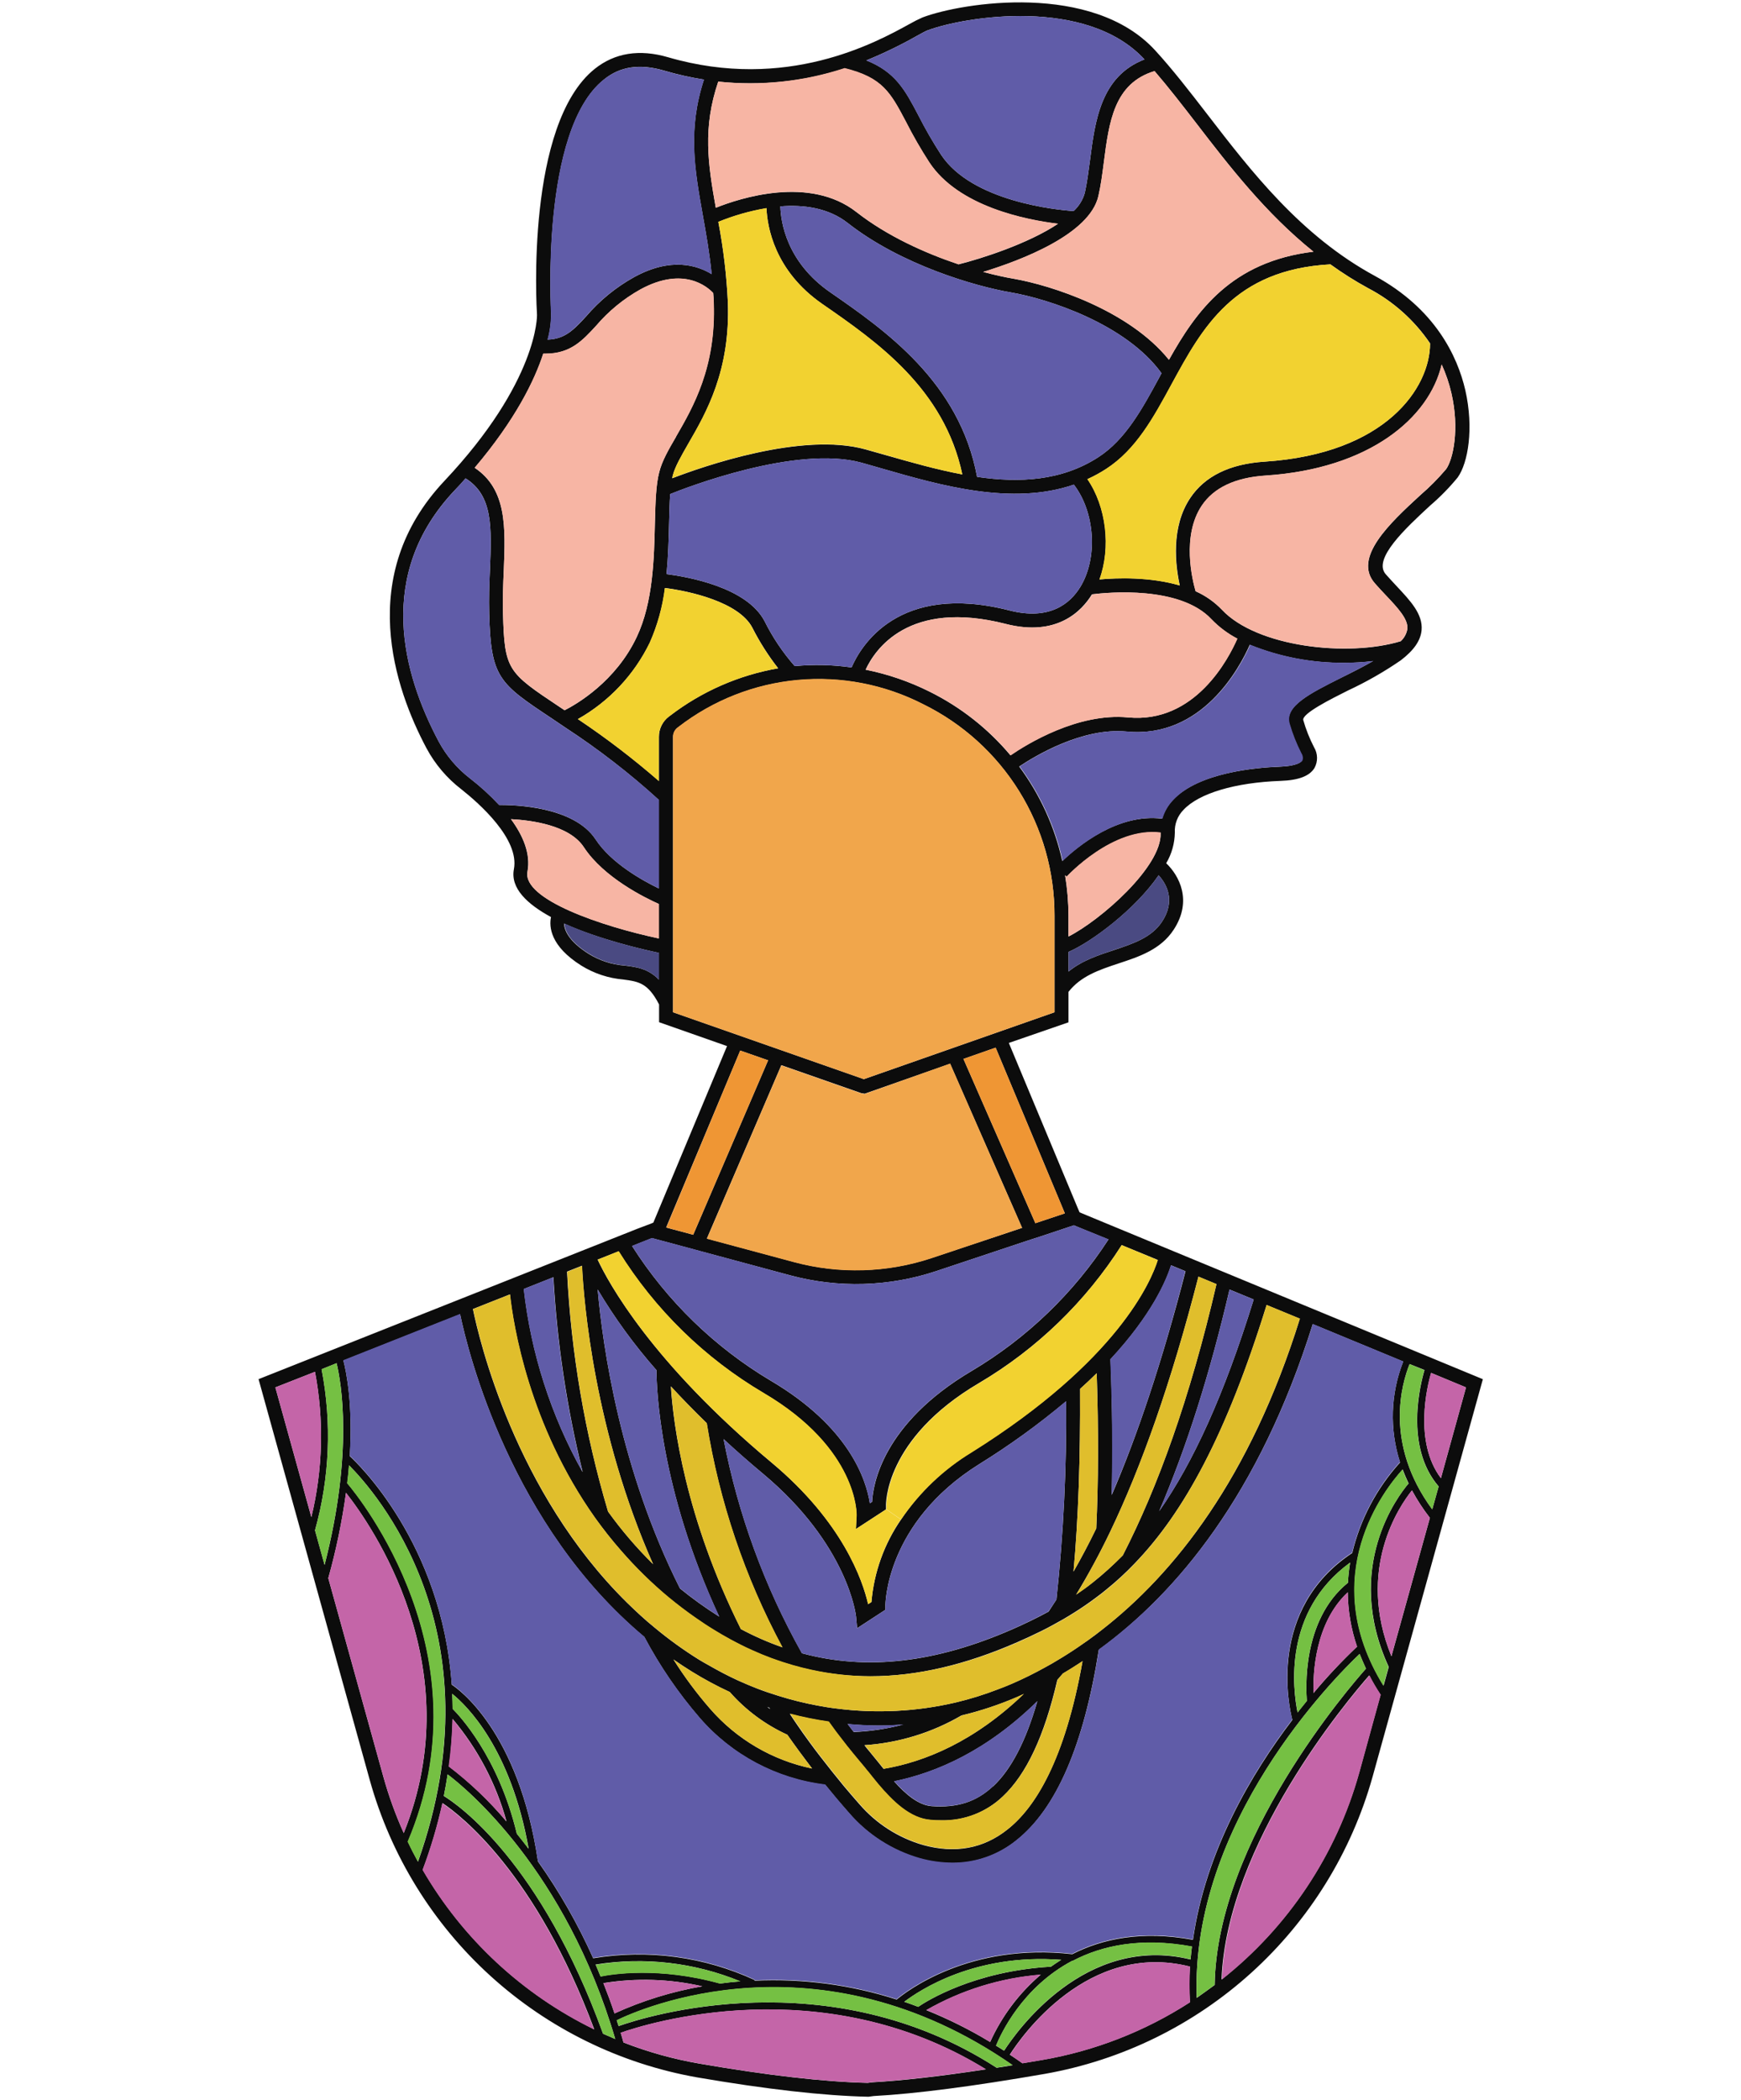 <svg width="404" height="487" viewBox="0 0 404 487" fill="none" xmlns="http://www.w3.org/2000/svg">
<path d="M344.099 319.884L318.499 412.124C313.597 429.593 303.864 445.323 290.42 457.506C276.975 469.689 260.365 477.831 242.499 480.994C225.929 483.874 212.559 485.614 202.749 486.144L201.539 486.304H201.409C191.169 486.084 177.819 484.574 161.749 481.814C143.891 478.654 127.29 470.512 113.858 458.327C100.426 446.142 90.71 430.41 85.829 412.944L59.999 319.874L147.999 284.954L151.099 283.784L151.609 283.564L168.709 242.624L152.939 237.084V232.974C150.369 227.974 148.189 227.654 144.649 227.184C141.195 226.89 137.858 225.787 134.909 223.964C127.709 219.444 127.389 214.964 127.859 212.694C122.339 209.694 118.409 206.014 119.249 201.604C120.599 194.604 111.159 186.304 107.059 183.064C103.707 180.49 100.942 177.231 98.949 173.504C91.639 159.764 82.469 133.504 103.079 111.594C124.949 88.394 124.629 73.114 124.609 72.974C124.499 71.204 121.979 28.824 138.009 15.974C142.669 12.254 148.389 11.344 155.009 13.274C182.499 21.274 203.269 9.864 211.099 5.544C212.072 4.987 213.073 4.483 214.099 4.034C223.419 0.524 253.499 -4.166 268.039 11.664C272.109 16.104 276.039 21.184 280.199 26.574C290.349 39.744 301.849 54.674 319.029 63.994C333.029 71.614 338.199 82.604 340.029 90.504C342.029 99.324 340.679 107.344 338.259 110.734C336.32 113.093 334.179 115.278 331.859 117.264C326.199 122.494 318.469 129.654 321.559 133.184C322.389 134.124 323.229 135.014 324.039 135.894C327.339 139.414 330.199 142.454 329.879 146.154C329.659 148.574 328.089 150.834 325.049 153.154C321.165 155.825 317.064 158.166 312.789 160.154C308.789 162.154 302.019 165.544 302.429 167.034C303.052 169.208 303.889 171.315 304.929 173.324C305.363 174.044 305.601 174.865 305.618 175.706C305.636 176.546 305.433 177.376 305.029 178.114C303.909 179.984 301.339 180.974 297.179 181.114C286.589 181.494 278.179 184.004 274.619 187.844C273.938 188.537 273.408 189.364 273.063 190.273C272.719 191.182 272.568 192.153 272.619 193.124C272.58 195.621 271.89 198.064 270.619 200.214C273.619 203.074 276.769 208.904 272.349 215.634C269.349 220.224 264.349 221.884 259.559 223.454C255.039 224.954 250.799 226.384 247.939 230.054V237.114L234.099 241.894L250.169 280.384L250.519 281.184L253.889 282.584L344.099 319.884ZM334.369 342.834L340.189 321.784L332.099 318.424C331.199 321.424 328.009 334.394 334.359 342.834H334.369ZM335.559 108.834C337.229 106.494 338.709 99.474 336.809 91.214C336.279 88.924 335.522 86.693 334.549 84.554C331.689 96.914 317.859 108.734 293.659 110.314C286.659 110.784 281.659 113.134 278.859 117.314C274.199 124.314 276.679 134.484 277.449 137.144C279.737 138.159 281.805 139.61 283.539 141.414C291.639 150.074 312.719 152.464 325.049 148.724C325.869 147.966 326.411 146.956 326.589 145.854C326.789 143.594 324.399 141.024 321.589 138.074C320.769 137.194 319.889 136.274 319.039 135.294C313.859 129.384 322.569 121.294 329.569 114.864C331.717 113.013 333.717 110.997 335.549 108.834H335.559ZM332.359 350.064L333.839 344.754C325.839 335.494 329.649 320.814 330.559 317.754L327.099 316.374C325.329 320.784 321.099 334.784 332.349 350.064H332.359ZM322.889 384.134L331.809 352.044C330.247 350.041 328.855 347.91 327.649 345.674C324.729 349.294 314.649 363.994 322.879 384.134H322.889ZM331.889 79.694C328.229 74.277 323.276 69.857 317.479 66.834C314.449 65.181 311.526 63.337 308.729 61.314C286.349 62.544 278.999 76.014 271.919 89.034C267.679 96.864 263.669 104.254 256.659 108.784C255.282 109.671 253.841 110.456 252.349 111.134C256.749 117.524 257.839 127.034 255.149 134.394C259.219 134.024 266.869 133.744 273.769 135.794C272.769 131.164 271.659 122.294 276.189 115.524C279.569 110.444 285.389 107.594 293.469 107.074C321.709 105.224 331.829 89.844 331.849 79.694H331.889ZM326.889 344.104C326.369 342.994 325.889 341.904 325.489 340.834C321.399 345.334 305.349 365.544 321.059 390.974L322.259 386.624C311.639 363.544 324.469 346.874 326.829 344.104H326.889ZM325.619 315.784L304.619 307.104C292.209 346.684 272.999 369.504 254.969 382.644C251.509 404.704 245.129 419.514 235.819 426.884C231.616 430.292 226.361 432.14 220.949 432.114C218.389 432.099 215.843 431.739 213.379 431.044C207.057 429.206 201.403 425.577 197.099 420.594C195.139 418.387 193.273 416.174 191.499 413.954C180.213 412.581 169.838 407.064 162.389 398.474C157.411 392.713 153.097 386.41 149.529 379.684C118.659 353.914 108.699 314.024 106.769 304.834L79.689 315.564C80.409 318.364 81.899 325.844 81.169 337.734C82.799 339.214 102.529 357.874 104.829 390.734C106.259 391.664 120.379 401.474 124.829 431.734C129.828 438.783 134.122 446.306 137.649 454.194C150.374 452.068 163.444 453.831 175.149 459.254L175.079 459.394C186.252 458.861 197.43 460.342 208.079 463.764C210.289 461.914 224.999 450.514 248.829 453.244C255.829 449.664 264.999 447.734 276.829 449.914C279.779 429.234 290.499 411.224 299.889 398.914C299.109 395.914 294.039 373.234 313.789 360.194C315.665 352.372 319.483 345.149 324.889 339.194C322.412 331.542 322.67 323.267 325.619 315.784V315.784ZM315.359 411.264L320.359 393.084C319.359 391.574 318.479 390.084 317.709 388.604C312.709 394.304 284.649 427.604 283.459 459.124C298.893 446.943 310.063 430.179 315.359 411.244V411.264ZM316.979 387.034C316.429 385.874 315.979 384.744 315.509 383.604C309.739 389.074 276.199 422.684 277.699 463.384C279.109 462.384 280.509 461.384 281.869 460.384C282.359 426.784 313.399 391.024 316.979 387.014V387.034ZM318.659 153.324C316.453 153.591 314.232 153.724 312.009 153.724C304.473 153.798 296.996 152.381 290.009 149.554C287.679 154.844 278.939 171.334 261.449 169.674C251.179 168.674 240.189 175.324 236.499 177.784C241.341 184.304 244.749 191.774 246.499 199.704C249.989 196.364 259.339 188.584 269.659 189.884C270.129 188.277 270.976 186.807 272.129 185.594C278.049 179.174 291.469 178.024 296.959 177.824C301.049 177.684 301.959 176.694 302.139 176.404C302.227 176.122 302.25 175.824 302.209 175.532C302.167 175.24 302.062 174.96 301.899 174.714C300.78 172.517 299.869 170.221 299.179 167.854C298.079 163.794 303.879 160.854 311.179 157.204C313.669 155.984 316.249 154.684 318.659 153.304V153.324ZM312.789 367.114C312.869 365.542 313.04 363.976 313.299 362.424C297.659 373.784 300.029 391.864 301.099 397.174C301.829 396.254 302.549 395.344 303.249 394.494C303.099 392.154 301.949 375.864 312.789 367.094V367.114ZM314.909 381.934C313.519 377.87 312.789 373.609 312.749 369.314C305.139 376.424 304.659 388.114 304.799 392.684C307.956 388.9 311.332 385.304 314.909 381.914V381.934ZM301.639 305.854L293.919 302.674C284.599 332.734 274.739 350.784 263.239 362.674C261.194 364.812 259.013 366.816 256.709 368.674C256.369 368.934 256.049 369.214 255.709 369.484C254.859 370.134 253.999 370.784 253.139 371.404C251.449 372.624 249.729 373.744 247.979 374.804C247.149 375.304 246.319 375.804 245.479 376.244L244.369 376.864C242.569 377.864 240.729 378.744 238.849 379.624C237.939 380.044 237.009 380.464 236.069 380.874C224.099 386.114 212.799 388.784 201.949 388.784C197.351 388.778 192.766 388.288 188.269 387.324C186.799 387.014 185.319 386.634 183.859 386.214C180.637 385.294 177.489 384.134 174.439 382.744C172.779 381.994 171.119 381.144 169.439 380.254C168.159 379.554 166.879 378.824 165.609 378.034C164.159 377.154 162.769 376.224 161.419 375.284C159.209 373.754 157.129 372.154 155.129 370.514C151.167 367.192 147.478 363.557 144.099 359.644C141.939 357.164 139.959 354.644 138.099 352.074C122.749 330.474 119.099 307.344 118.329 300.214L109.739 303.614C111.189 310.674 119.469 346.094 145.499 371.714C147.549 373.714 149.689 375.714 151.969 377.554C155.221 380.257 158.656 382.733 162.249 384.964C162.959 385.404 163.679 385.794 164.389 386.194C166.649 387.494 168.939 388.704 171.279 389.774C172.739 390.434 174.229 391.054 175.729 391.644C177.229 392.234 178.959 392.804 180.599 393.314C183.571 394.248 186.597 395.002 189.659 395.574C191.119 395.844 192.599 396.094 194.059 396.264C203.288 397.459 212.657 396.989 221.719 394.874C225.069 394.08 228.36 393.058 231.569 391.814C232.639 391.414 233.689 391.004 234.729 390.554C237.412 389.392 240.036 388.098 242.589 386.674L244.199 385.774C244.919 385.354 245.659 384.914 246.389 384.464C248.199 383.354 250.029 382.154 251.879 380.834C252.159 380.664 252.419 380.464 252.679 380.274C253.679 379.574 254.679 378.824 255.619 378.064C272.499 364.954 290.099 342.904 301.639 305.834V305.854ZM304.799 58.394C293.689 49.474 285.249 38.524 277.569 28.554C274.269 24.274 271.099 20.194 267.919 16.494C258.529 19.334 257.359 28.234 256.149 37.654C255.789 40.414 255.459 43.014 254.889 45.464C252.889 54.364 236.889 60.394 228.159 63.074C230.859 63.804 233.249 64.324 235.159 64.644C243.889 66.154 261.999 71.954 271.259 83.464C277.599 72.124 285.739 60.674 304.799 58.374V58.394ZM290.919 301.394L285.309 299.084C280.769 318.611 275.329 335.747 268.989 350.494C276.869 339.214 284.019 323.674 290.919 301.404V301.394ZM282.279 297.824L278.099 296.094C271.709 320.974 264.809 340.264 257.649 355.194C256.419 357.764 255.179 360.194 253.929 362.504C252.529 365.104 251.139 367.504 249.719 369.844C251.019 368.954 252.309 368.024 253.569 367.034C254.829 366.044 255.939 365.104 257.109 364.034C258.279 362.964 259.399 361.904 260.539 360.754C268.619 345.024 276.099 324.494 282.279 297.834V297.824ZM287.099 148.124C284.871 146.96 282.845 145.444 281.099 143.634C273.789 135.824 257.099 137.384 253.389 137.844C251.019 141.714 245.249 147.754 233.389 144.714C210.769 138.934 202.989 150.714 200.859 155.324C206.014 156.358 211.007 158.073 215.709 160.424C222.915 163.995 229.303 169.021 234.469 175.184C238.229 172.604 250.069 165.274 261.729 166.394C277.339 167.874 285.149 152.654 287.099 148.124ZM276.269 454.474C276.369 453.474 276.459 452.474 276.589 451.474C264.749 449.304 255.709 451.234 248.919 454.794V454.784H248.819C237.189 460.934 232.219 471.784 231.129 474.464C231.769 474.854 232.379 475.224 232.999 475.634C235.799 471.304 251.789 448.484 276.269 454.474ZM276.109 464.404C275.964 461.642 275.964 458.875 276.109 456.114C252.449 450.114 236.909 472.474 234.329 476.544C235.329 477.194 236.329 477.884 237.249 478.544C238.779 478.284 240.299 478.044 241.879 477.764C254.069 475.658 265.708 471.114 276.099 464.404H276.109ZM275.099 294.844L271.749 293.464C270.649 296.974 267.299 304.914 257.689 315.254C258.129 326.587 258.226 337.084 257.979 346.744C263.889 333.044 269.639 316.004 275.099 294.844ZM269.639 213.784C272.939 208.784 270.579 204.894 268.859 203.014C263.369 211.014 253.139 218.574 247.939 220.784V225.344C251.059 222.794 254.849 221.544 258.529 220.344C263.019 218.834 267.239 217.434 269.639 213.784ZM269.039 87.494L269.529 86.564C261.249 75.104 243.169 69.304 234.589 67.824C226.359 66.424 209.129 61.444 196.749 51.744C192.219 48.174 186.439 47.444 181.079 47.864C181.179 51.344 182.439 60.724 192.659 67.794C205.379 76.594 222.659 88.624 226.729 110.604C236.589 112.044 246.349 111.544 254.849 106.054C261.159 101.974 264.999 94.944 269.039 87.494V87.494ZM247.939 217.224C255.299 213.494 269.639 201.004 269.319 193.224V193.144C258.209 191.764 247.639 203.254 247.519 203.364L247.159 203.054C247.667 206.142 247.928 209.265 247.939 212.394V217.224ZM268.669 292.224L260.289 288.784C251.924 301.911 240.576 312.875 227.169 320.784C205.169 333.724 205.589 348.994 205.599 349.154V350.084L198.599 354.644L198.759 351.464C198.759 351.314 199.159 336.034 177.189 323.094C163.484 315.013 151.941 303.731 143.549 290.214L138.679 292.154C141.099 297.324 151.099 315.894 179.099 339.264C195.579 353.014 200.189 366.564 201.449 372.064L202.219 371.564C202.806 364.69 205.177 358.089 209.099 352.414C213.373 346.087 218.96 340.756 225.479 336.784C259.439 315.564 267.159 297.034 268.669 292.214V292.224ZM257.229 287.474L252.299 285.474L249.189 284.194L248.349 284.474L241.579 286.734L238.479 287.734L217.329 294.784C206.341 298.453 194.515 298.801 183.329 295.784L162.739 290.244L159.569 289.384L153.379 287.724L151.289 287.164L149.859 287.724L146.669 288.994C154.816 301.797 165.856 312.508 178.899 320.264C197.039 330.964 200.999 343.174 201.849 348.664L202.379 348.324C202.559 344.474 204.719 330.234 225.519 317.954C238.293 310.363 249.144 299.93 257.229 287.464V287.474ZM252.929 37.224C254.099 28.014 255.449 17.684 265.579 13.784C252.169 -0.746 223.959 3.784 215.199 7.054C214.749 7.224 213.769 7.764 212.649 8.384C208.901 10.5 205.024 12.377 201.039 14.004C207.809 16.694 210.039 20.904 213.119 26.764C214.708 29.899 216.464 32.947 218.379 35.894C225.579 46.774 245.279 48.694 249.129 48.954C250.374 47.818 251.275 46.356 251.729 44.734C252.249 42.424 252.569 39.894 252.929 37.214V37.224ZM254.389 354.504C254.879 344.034 254.939 332.094 254.489 318.504C253.289 319.684 251.999 320.901 250.619 322.154C250.719 338.284 250.219 352.374 249.109 364.514C250.879 361.414 252.649 358.084 254.389 354.494V354.504ZM250.669 136.174C254.829 129.384 254.099 118.784 249.189 112.404C234.819 117.334 218.349 112.614 204.739 108.694L199.979 107.334C184.809 103.114 158.839 113.244 155.519 114.594C155.369 116.594 155.319 118.894 155.259 121.384C155.169 125.034 155.059 129.064 154.669 133.154C159.479 133.774 173.279 136.154 177.419 144.074C179.291 147.836 181.644 151.339 184.419 154.494C188.813 154.077 193.24 154.181 197.609 154.804C199.659 150.034 208.349 134.974 234.239 141.584C243.609 143.974 248.349 139.954 250.669 136.164V136.174ZM251.209 385.284C249.669 386.284 248.139 387.284 246.639 388.144L245.349 389.634C242.349 402.634 238.169 411.544 232.659 416.694C228.814 420.352 223.675 422.337 218.369 422.214C217.509 422.214 216.699 422.214 215.949 422.114C211.169 421.784 207.099 417.784 203.739 413.784C202.919 412.784 202.139 411.784 201.399 410.884C201.359 410.855 201.325 410.817 201.299 410.774C200.619 409.914 199.949 409.084 199.299 408.354C198.359 407.234 197.449 406.114 196.549 404.994C195.649 403.874 194.829 402.784 193.999 401.694C193.419 400.904 192.849 400.124 192.279 399.324C189.247 398.887 186.243 398.28 183.279 397.504C183.759 398.224 184.219 398.954 184.719 399.664C185.726 401.144 186.773 402.624 187.859 404.104C189.499 406.344 191.249 408.594 193.069 410.874C193.959 411.994 194.869 413.114 195.809 414.254C196.999 415.664 198.189 417.064 199.439 418.474C203.342 422.985 208.469 426.267 214.199 427.924C221.609 429.974 228.199 428.774 233.769 424.334C240.229 419.244 247.099 408.274 251.209 385.274V385.284ZM245.149 371.004C246.787 355.727 247.535 340.368 247.389 325.004C241.018 330.348 234.271 335.227 227.199 339.604C205.389 353.254 205.439 372.274 205.459 372.474V373.364L198.899 377.634L198.649 374.944C198.649 374.794 196.869 358.354 177.019 341.774C173.739 339.044 170.719 336.384 167.909 333.774C171.264 351.204 177.406 367.979 186.099 383.454C201.189 387.514 217.049 385.674 234.819 377.934C237.759 376.644 240.589 375.284 243.319 373.794C243.899 372.884 244.519 371.954 245.149 370.994V371.004ZM247.099 281.424L246.269 279.424L231.039 242.984L223.569 245.604L240.259 283.704L244.609 282.254L247.099 281.424ZM243.869 456.144C244.629 455.614 245.429 455.064 246.249 454.554C226.329 453.014 213.449 461.554 209.839 464.284C210.909 464.644 211.989 465.044 213.069 465.454C214.969 464.154 226.019 457.174 243.869 456.144ZM244.699 234.784V212.384C244.719 202.19 241.88 192.195 236.505 183.533C231.13 174.871 223.433 167.891 214.289 163.384C205.301 158.771 195.186 156.813 185.126 157.737C175.066 158.661 165.476 162.431 157.479 168.604L157.189 168.824C156.871 169.077 156.616 169.4 156.442 169.767C156.269 170.135 156.182 170.538 156.189 170.944V234.784L200.459 250.294L244.699 234.784ZM237.609 392.874L236.069 393.574C231.877 395.377 227.538 396.815 223.099 397.874C216.226 401.882 208.518 404.243 200.579 404.774C200.969 405.264 201.359 405.774 201.759 406.224C202.439 407.034 203.139 407.914 203.889 408.834C204.259 409.294 204.639 409.784 205.029 410.254C214.599 408.624 226.099 403.934 237.609 392.844V392.874ZM237.179 284.784L220.479 246.714L200.669 253.664L199.869 253.544L181.309 247.054L164.029 287.264L184.159 292.674C194.728 295.533 205.906 295.206 216.289 291.734L237.179 284.784ZM230.439 414.334C234.639 410.424 238.069 403.814 240.719 394.574C229.019 406.054 217.299 411.154 207.469 413.154C210.149 416.154 213.119 418.684 216.189 418.914C222.169 419.334 226.569 417.914 230.439 414.294V414.334ZM222.379 61.334C227.789 59.984 238.589 56.524 245.509 51.914C237.999 51.004 222.429 47.914 215.669 37.724C213.699 34.685 211.889 31.544 210.249 28.314C206.659 21.514 204.819 18.034 195.999 15.864C186.549 18.945 176.553 19.991 166.669 18.934C163.019 29.684 164.289 38.024 166.099 48.194C171.659 45.974 187.839 40.664 198.749 49.194C205.899 54.784 214.729 58.724 222.379 61.294V61.334ZM229.749 473.644C232.468 467.627 236.484 462.286 241.509 458.004C232.162 458.757 223.097 461.564 214.959 466.224C220.079 468.285 225.025 470.753 229.749 473.604V473.644ZM231.229 479.594C232.469 479.414 233.719 479.204 234.979 478.994C189.739 447.644 148.469 465.994 143.109 468.584C143.249 469.034 143.399 469.474 143.549 469.924C149.809 467.694 192.169 454.394 231.229 479.554V479.594ZM202.449 482.954C209.449 482.564 218.299 481.554 228.779 479.954C190.629 456.454 149.779 469.444 144.029 471.474C144.259 472.204 144.469 472.974 144.679 473.724C150.37 475.944 156.27 477.585 162.289 478.624C178.139 481.364 191.289 482.864 201.349 483.094L202.449 482.954ZM223.309 110.074C219.119 90.164 203.489 79.284 190.809 70.514C179.709 62.814 178.039 52.584 177.859 48.294C174.031 48.941 170.285 50.007 166.689 51.474C167.864 57.614 168.602 63.83 168.899 70.074C169.499 86.024 163.849 95.784 159.719 102.914C158.069 105.774 156.639 108.244 156.099 110.354C156.099 110.534 156.019 110.744 155.989 110.934C162.989 108.244 186.069 100.114 200.859 104.244C202.399 104.664 204.009 105.134 205.639 105.594C211.339 107.204 217.309 108.914 223.309 110.034V110.074ZM209.709 399.994C207.839 400.124 205.959 400.224 204.089 400.224C201.619 400.224 199.159 400.094 196.699 399.864C197.159 400.484 197.639 401.094 198.119 401.714C202.036 401.559 205.923 400.969 209.709 399.954V399.994ZM188.449 410.184C186.449 407.554 184.519 404.944 182.699 402.344C177.599 400.017 173.046 396.64 169.339 392.434C166.328 391.04 163.403 389.467 160.579 387.724C159.099 386.814 157.679 385.854 156.279 384.894C158.819 388.919 161.664 392.744 164.789 396.334C170.948 403.415 179.26 408.28 188.449 410.184V410.184ZM178.009 395.894L178.719 396.384C178.649 396.285 178.585 396.182 178.529 396.074C178.349 396.004 178.169 395.964 178.009 395.894V395.894ZM180.579 155.004C178.278 152.063 176.269 148.904 174.579 145.574C171.479 139.644 160.029 137.094 154.309 136.374C153.767 140.743 152.584 145.009 150.799 149.034C147.166 156.51 141.34 162.702 134.099 166.784C140.664 171.171 146.947 175.967 152.909 181.144V170.894C152.902 169.986 153.105 169.088 153.505 168.272C153.904 167.457 154.487 166.745 155.209 166.194L155.519 165.964C162.867 160.344 171.465 156.583 180.579 155.004V155.004ZM160.859 286.384L178.239 245.924L171.769 243.664L155.769 281.864L154.579 284.704L156.289 285.164L160.859 286.384ZM171.859 377.814C174.977 379.484 178.22 380.908 181.559 382.074C172.831 365.847 166.891 348.269 163.989 330.074C160.919 327.074 158.159 324.254 155.669 321.544C156.259 330.444 158.989 351.914 171.899 377.784L171.859 377.814ZM166.969 460.064C168.519 459.854 170.129 459.674 171.779 459.544C161.162 455.176 149.545 453.826 138.209 455.644C138.599 456.534 138.969 457.464 139.359 458.404C142.109 457.834 152.859 456.114 166.989 460.014L166.969 460.064ZM156.869 101.244C160.799 94.464 166.179 85.154 165.609 70.164C165.609 69.414 165.549 68.704 165.499 67.974C164.199 66.574 158.639 61.684 148.649 67.114C144.711 69.307 141.199 72.189 138.279 75.624C135.129 79.034 132.359 82.034 126.599 82.034H126.059C124.059 88.234 119.619 97.334 110.149 108.504C117.629 113.504 117.309 122.294 116.899 132.384C116.769 135.544 116.639 138.824 116.719 142.234C117.069 155.454 117.799 155.934 129.799 163.934L131.019 164.744C133.699 163.384 142.899 158.124 147.789 147.674C151.559 139.674 151.789 129.484 151.969 121.334C152.079 116.574 152.179 112.484 152.969 109.544C153.599 106.964 155.099 104.314 156.909 101.244H156.869ZM165.139 63.604C164.639 58.664 163.859 54.234 163.079 49.914C161.189 39.334 159.549 30.124 163.349 18.454C160.224 17.961 157.135 17.266 154.099 16.374C148.479 14.734 143.879 15.374 140.099 18.484C125.369 30.274 127.869 72.334 127.899 72.764C127.901 74.791 127.628 76.809 127.089 78.764C131.089 78.634 133.089 76.554 135.989 73.404C139.149 69.702 142.95 66.599 147.209 64.244C155.679 59.624 161.749 61.494 165.179 63.604H165.139ZM157.719 368.364C160.636 370.742 163.695 372.939 166.879 374.944C153.099 345.284 152.349 322.014 152.329 317.784C147.211 311.985 142.645 305.721 138.689 299.074C139.879 312.444 143.949 340.914 157.759 368.364H157.719ZM152.879 227.234V220.994C148.999 220.184 139.039 217.874 130.879 214.204C130.959 215.744 131.949 218.294 136.549 221.204C139.095 222.79 141.988 223.734 144.979 223.954C147.779 224.294 150.399 224.644 152.919 227.234H152.879ZM152.879 217.664V209.664C149.729 208.264 140.109 203.574 135.469 196.494C132.139 191.404 123.419 190.244 118.559 189.984C121.319 193.744 123.189 197.984 122.389 202.174C121.199 208.604 139.729 214.874 152.919 217.664H152.879ZM152.879 206.084V185.524C146.126 179.377 138.893 173.78 131.249 168.784C130.109 168.004 129.039 167.284 128.049 166.624C115.789 158.474 113.909 157.214 113.519 142.314C113.429 138.804 113.519 135.454 113.689 132.244C114.099 122.244 114.389 114.914 108.029 110.944C107.199 111.944 106.339 112.844 105.429 113.804C87.159 133.184 93.379 156.134 101.789 171.964C103.576 175.288 106.043 178.198 109.029 180.504C111.457 182.38 113.728 184.45 115.819 186.694C119.249 186.694 133.139 186.974 138.219 194.694C141.839 200.234 149.209 204.294 152.919 206.084H152.879ZM142.599 466.984C149.092 464.023 155.938 461.909 162.969 460.694C155.439 458.97 147.646 458.718 140.019 459.954C140.909 462.204 141.789 464.544 142.599 466.984ZM139.939 471.694C140.879 472.114 141.819 472.524 142.769 472.924C131.239 433.784 108.189 414.784 103.869 411.554C103.629 413.174 103.329 414.834 102.989 416.554C106.349 418.604 125.439 431.784 139.939 471.694V471.694ZM141.099 350.584C144.232 354.938 147.728 359.02 151.549 362.784C137.959 332.174 135.469 301.994 135.039 293.564L131.579 294.934C132.52 313.797 135.716 332.48 141.099 350.584V350.584ZM135.189 341.344C131.544 326.549 129.278 311.447 128.419 296.234L121.549 298.964C123.215 313.855 127.839 328.264 135.149 341.344H135.189ZM119.969 425.344C120.849 426.434 121.759 427.604 122.679 428.804C118.539 405.514 108.289 395.544 104.949 392.864C104.999 394.004 105.049 395.174 105.049 396.354C106.479 397.784 115.629 407.364 119.929 425.304L119.969 425.344ZM98.099 433.674C107.401 449.683 121.255 462.563 137.899 470.674C124.379 434.474 106.899 421.004 102.679 418.194C101.521 423.456 99.991 428.629 98.099 433.674V433.674ZM117.529 422.404C115.121 413.691 110.86 405.6 105.039 398.684C104.963 402.364 104.679 406.036 104.189 409.684C109.068 413.428 113.525 417.694 117.479 422.404H117.529ZM96.999 431.784C115.999 378.384 86.909 345.784 80.999 339.854C80.899 341.184 80.759 342.564 80.589 344.014C83.589 347.504 113.029 384.014 94.639 427.154C95.359 428.714 96.149 430.244 96.999 431.784ZM93.689 425.154C109.329 386.384 85.919 353.364 80.289 346.234C79.372 352.92 77.999 359.535 76.179 366.034L88.959 412.084C90.203 416.551 91.784 420.916 93.689 425.144V425.154ZM75.319 362.954C82.019 336.904 79.199 320.724 78.109 316.174L74.629 317.574C77.026 329.977 76.502 342.768 73.099 354.934L75.319 362.954ZM72.249 351.874C74.924 340.828 75.21 329.339 73.089 318.174L63.899 321.784L72.249 351.874Z" fill="#0C0C0C"/>
<path d="M340.189 321.783L334.359 342.833C328.009 334.393 331.199 321.423 332.059 318.423L340.189 321.783Z" fill="#C465A8"/>
<path d="M336.799 91.214C338.699 99.474 337.219 106.494 335.549 108.834C333.708 110.987 331.702 112.993 329.549 114.834C322.549 121.294 313.839 129.354 319.019 135.264C319.869 136.264 320.749 137.164 321.569 138.044C324.349 140.994 326.739 143.564 326.569 145.824C326.39 146.926 325.848 147.936 325.029 148.694C312.699 152.434 291.619 150.044 283.519 141.384C281.784 139.58 279.716 138.129 277.429 137.114C276.659 134.454 274.179 124.274 278.839 117.284C281.629 113.094 286.619 110.744 293.639 110.284C317.839 108.704 331.639 96.884 334.529 84.524C335.506 86.673 336.267 88.914 336.799 91.214V91.214Z" fill="#F7B5A4"/>
<path d="M333.828 344.784L332.349 350.094C321.099 334.784 325.329 320.784 327.099 316.374L330.508 317.794C329.638 320.784 325.788 335.494 333.828 344.784Z" fill="#75C043"/>
<path d="M331.799 352.043L322.879 384.133C314.649 363.993 324.729 349.293 327.639 345.673C328.845 347.909 330.237 350.04 331.799 352.043V352.043Z" fill="#C465A8"/>
<path d="M317.439 66.834C323.236 69.856 328.189 74.276 331.849 79.694C331.849 89.844 321.709 105.223 293.429 107.073C285.349 107.593 279.529 110.443 276.149 115.523C271.619 122.293 272.709 131.163 273.729 135.793C266.829 133.793 259.179 134.023 255.109 134.393C257.799 127.033 256.709 117.523 252.309 111.133C253.801 110.456 255.241 109.671 256.619 108.783C263.619 104.253 267.619 96.864 271.879 89.034C278.959 76.034 286.309 62.544 308.689 61.313C311.486 63.337 314.409 65.18 317.439 66.834V66.834Z" fill="#F2D230"/>
<path d="M325.429 340.833C325.839 341.903 326.309 342.994 326.829 344.104C324.469 346.874 311.639 363.544 322.199 386.624L320.999 390.974C305.289 365.544 321.339 345.333 325.429 340.833Z" fill="#75C043"/>
<path d="M304.639 307.084L325.639 315.764C322.694 323.221 322.422 331.468 324.869 339.104C319.463 345.059 315.645 352.282 313.769 360.104C294.019 373.104 299.089 395.824 299.869 398.824C290.479 411.134 279.759 429.144 276.809 449.824C264.949 447.644 255.759 449.574 248.809 453.154C224.979 450.424 210.269 461.824 208.059 463.674C197.41 460.251 186.232 458.771 175.059 459.304L175.129 459.164C163.423 453.741 150.354 451.978 137.629 454.104C134.101 446.215 129.807 438.693 124.809 431.644C120.399 401.424 106.279 391.644 104.809 390.644C102.509 357.824 82.809 339.164 81.149 337.644C81.879 325.754 80.389 318.274 79.669 315.474L106.749 304.744C108.679 313.934 118.639 353.824 149.509 379.594C153.077 386.32 157.391 392.623 162.369 398.384C169.818 406.974 180.193 412.491 191.479 413.864C193.259 416.07 195.126 418.284 197.079 420.504C201.402 425.489 207.078 429.112 213.419 430.934C215.883 431.629 218.429 431.988 220.989 432.004C226.401 432.03 231.655 430.182 235.859 426.774C245.169 419.404 251.549 404.594 255.009 382.534C273.019 369.484 292.229 346.664 304.639 307.084Z" fill="#605CA8"/>
<path d="M320.409 393.064L315.409 411.243C310.122 430.164 298.971 446.921 283.559 459.104C284.749 427.544 312.799 394.283 317.809 388.583C318.529 390.063 319.439 391.554 320.409 393.064Z" fill="#C465A8"/>
<path d="M315.509 383.583C315.929 384.723 316.429 385.854 316.979 387.014C313.399 391.014 282.359 426.764 281.869 460.354C280.509 461.354 279.109 462.354 277.699 463.354C276.199 422.664 309.739 389.053 315.509 383.583Z" fill="#75C043"/>
<path d="M312.009 153.704C314.232 153.704 316.452 153.57 318.659 153.304C316.249 154.684 313.659 155.984 311.279 157.184C303.929 160.874 298.129 163.774 299.279 167.834C299.969 170.2 300.88 172.497 301.999 174.694C302.161 174.94 302.267 175.22 302.308 175.512C302.35 175.804 302.326 176.102 302.239 176.384C302.059 176.674 301.149 177.664 297.059 177.804C291.569 178.004 278.149 179.154 272.229 185.574C271.076 186.786 270.229 188.257 269.759 189.864C259.439 188.564 250.089 196.344 246.599 199.684C244.848 191.754 241.44 184.284 236.599 177.764C240.289 175.304 251.279 168.684 261.549 169.654C279.039 171.314 287.779 154.824 290.109 149.534C297.064 152.348 304.506 153.765 312.009 153.704V153.704Z" fill="#605CA8"/>
<path d="M313.299 362.404C313.039 363.956 312.869 365.522 312.789 367.094C301.949 375.864 303.049 392.154 303.279 394.494C302.579 395.344 301.859 396.254 301.129 397.174C300.029 391.864 297.659 373.784 313.299 362.404Z" fill="#75C043"/>
<path d="M312.749 369.293C312.789 373.589 313.518 377.849 314.909 381.913C311.332 385.297 307.956 388.886 304.799 392.663C304.659 388.093 305.099 376.403 312.749 369.293Z" fill="#C465A8"/>
<path d="M293.919 302.653L301.639 305.833C290.059 342.903 272.499 364.953 255.639 378.063C254.639 378.823 253.639 379.573 252.699 380.273C252.439 380.463 252.179 380.663 251.899 380.833C250.049 382.153 248.219 383.353 246.409 384.463C245.679 384.913 244.939 385.353 244.219 385.773L242.609 386.673C240.055 388.097 237.432 389.392 234.749 390.553C233.749 391.003 232.659 391.413 231.589 391.813C228.379 393.058 225.088 394.08 221.739 394.873C212.683 396.986 203.321 397.456 194.099 396.263C192.639 396.093 191.159 395.843 189.699 395.573C186.636 395.002 183.611 394.247 180.639 393.313C178.999 392.803 177.379 392.253 175.769 391.643C174.159 391.033 172.769 390.433 171.319 389.773C168.979 388.703 166.689 387.493 164.429 386.193C163.719 385.793 162.999 385.403 162.289 384.963C158.696 382.733 155.261 380.257 152.009 377.553C149.729 375.693 147.589 373.723 145.539 371.713C119.539 346.093 111.229 310.713 109.779 303.613L118.369 300.213C119.149 307.343 122.789 330.473 138.139 352.073C139.959 354.623 141.939 357.163 144.139 359.643C147.533 363.541 151.234 367.159 155.209 370.463C157.209 372.103 159.289 373.703 161.499 375.233C162.849 376.173 164.239 377.103 165.689 377.983C166.959 378.773 168.239 379.503 169.519 380.203C171.159 381.093 172.819 381.943 174.519 382.693C177.568 384.083 180.717 385.243 183.939 386.163C185.399 386.583 186.879 386.963 188.349 387.273C192.817 388.249 197.375 388.755 201.949 388.783C212.799 388.783 224.129 386.163 236.069 380.953C237.009 380.543 237.939 380.123 238.849 379.703C240.729 378.823 242.569 377.913 244.369 376.943L245.479 376.323C246.319 375.853 247.149 375.383 247.979 374.883C249.729 373.823 251.449 372.703 253.139 371.483C253.999 370.863 254.859 370.213 255.709 369.563C256.049 369.293 256.369 369.013 256.709 368.753C259.012 366.896 261.193 364.892 263.239 362.753C274.739 350.783 284.599 332.713 293.919 302.653Z" fill="#E0BE2C"/>
<path d="M277.569 28.534C285.249 38.534 293.689 49.454 304.799 58.374C285.739 60.674 277.599 72.124 271.249 83.444C261.989 71.934 243.879 66.134 235.149 64.624C233.249 64.304 230.859 63.784 228.149 63.054C236.909 60.374 252.869 54.344 254.879 45.444C255.449 42.994 255.779 40.444 256.139 37.634C257.349 28.214 258.519 19.314 267.909 16.474C271.099 20.174 274.269 24.254 277.569 28.534Z" fill="#F7B5A4"/>
<path d="M285.309 299.093L290.919 301.403C284.019 323.673 276.869 339.213 268.989 350.503C275.309 335.783 280.749 318.647 285.309 299.093Z" fill="#605CA8"/>
<path d="M278.099 296.093L282.289 297.833C276.099 324.493 268.619 345.023 260.529 360.783C259.389 361.933 258.259 363.023 257.099 364.063C255.939 365.103 254.759 366.063 253.559 367.063C252.359 368.063 251.009 368.983 249.709 369.873C251.129 367.583 252.519 365.133 253.919 362.533C255.169 360.223 256.409 357.793 257.639 355.223C264.799 340.263 271.699 320.973 278.099 296.093Z" fill="#E0BE2C"/>
<path d="M281.159 143.633C282.905 145.443 284.931 146.959 287.159 148.123C285.159 152.653 277.379 167.873 261.799 166.403C250.139 165.283 238.299 172.613 234.539 175.193C229.372 169.031 222.985 164.005 215.779 160.433C211.077 158.083 206.083 156.367 200.929 155.333C203.059 150.703 210.839 138.943 233.459 144.723C245.349 147.723 251.119 141.723 253.459 137.853C257.179 137.383 273.849 135.783 281.159 143.633Z" fill="#F7B5A4"/>
<path d="M276.589 451.434C276.459 452.434 276.369 453.434 276.269 454.434C251.789 448.434 235.799 471.264 232.999 475.614C232.379 475.204 231.769 474.834 231.129 474.444C232.219 471.744 237.189 460.914 248.819 454.764H248.919V454.784C255.709 451.194 264.749 449.264 276.589 451.434Z" fill="#75C043"/>
<path d="M276.149 456.113C276.003 458.875 276.003 461.642 276.149 464.403C265.756 471.122 254.113 475.673 241.919 477.783C240.339 478.063 238.819 478.303 237.289 478.563C236.289 477.873 235.289 477.183 234.369 476.563C236.949 472.473 252.489 450.123 276.149 456.113Z" fill="#C465A8"/>
<path d="M271.699 293.463L275.049 294.843C269.639 316.003 263.889 333.043 257.929 346.743C258.182 337.05 258.086 326.553 257.639 315.253C267.249 304.913 270.599 296.973 271.699 293.463Z" fill="#605CA8"/>
<path d="M268.859 203.014C270.579 204.894 272.939 208.764 269.639 213.784C267.239 217.434 263.019 218.834 258.529 220.324C254.849 221.544 251.059 222.794 247.939 225.324V220.784C253.099 218.574 263.369 210.974 268.859 203.014Z" fill="#4A4A82"/>
<path d="M269.529 86.564L269.039 87.494C265.039 94.944 261.159 101.974 254.849 106.054C246.349 111.544 236.589 112.054 226.729 110.604C222.669 88.604 205.379 76.604 192.659 67.794C182.439 60.724 181.179 51.344 181.079 47.864C186.439 47.444 192.219 48.174 196.749 51.744C209.129 61.444 226.359 66.424 234.589 67.824C243.169 69.304 261.249 75.104 269.529 86.564Z" fill="#605CA8"/>
<path d="M269.319 193.184C269.639 201.004 255.319 213.494 247.939 217.184V212.314C247.927 209.185 247.666 206.061 247.159 202.974L247.519 203.284C247.639 203.174 258.209 191.684 269.319 193.064V193.184Z" fill="#F7B5A4"/>
<path d="M260.289 288.784L268.669 292.264C267.159 297.084 259.439 315.614 225.479 336.874C218.969 340.82 213.383 346.12 209.099 352.414L205.689 350.064V349.134C205.689 348.974 205.289 333.704 227.259 320.764C240.631 312.849 251.947 301.893 260.289 288.784V288.784Z" fill="#F2D230"/>
<path d="M252.299 285.434L257.229 287.434C249.14 299.901 238.285 310.334 225.509 317.924C204.709 330.204 202.509 344.444 202.369 348.294L201.839 348.634C200.989 343.144 197.029 330.934 178.889 320.234C165.845 312.478 154.805 301.767 146.659 288.964L149.849 287.694L151.279 287.134L153.369 287.694L159.559 289.354L162.729 290.214L183.319 295.784C194.504 298.801 206.33 298.453 217.319 294.784L238.469 287.734L241.569 286.734L248.339 284.474L249.179 284.194L252.299 285.434Z" fill="#605CA8"/>
<path d="M265.579 13.784C255.449 17.684 254.099 28.014 252.929 37.214C252.569 39.894 252.249 42.424 251.729 44.734C251.274 46.356 250.373 47.818 249.129 48.954C245.279 48.694 225.579 46.774 218.379 35.894C216.457 32.954 214.695 29.913 213.099 26.784C210.019 20.924 207.789 16.714 201.019 14.024C205.003 12.397 208.881 10.52 212.629 8.404C213.749 7.784 214.729 7.244 215.179 7.074C223.959 3.784 252.169 -0.746 265.579 13.784Z" fill="#605CA8"/>
<path d="M254.489 318.494C254.939 332.084 254.879 344.024 254.389 354.494C252.649 358.084 250.879 361.414 249.109 364.494C250.219 352.354 250.719 338.264 250.619 322.134C251.999 320.894 253.289 319.68 254.489 318.494Z" fill="#E0BE2C"/>
<path d="M249.189 112.394C254.099 118.774 254.829 129.394 250.669 136.164C248.349 139.954 243.609 143.974 234.239 141.574C208.349 134.964 199.659 150.024 197.609 154.794C193.24 154.171 188.813 154.067 184.419 154.484C181.644 151.329 179.291 147.826 177.419 144.064C173.279 136.164 159.479 133.764 154.669 133.144C155.059 129.054 155.169 125.024 155.259 121.374C155.319 118.884 155.369 116.584 155.519 114.584C158.839 113.234 184.809 103.104 199.979 107.324L204.739 108.684C218.349 112.604 234.819 117.324 249.189 112.394Z" fill="#605CA8"/>
<path d="M246.639 388.134C248.139 387.254 249.639 386.294 251.209 385.274C247.129 408.274 240.209 419.274 233.829 424.274C228.239 428.714 221.669 429.914 214.259 427.864C208.529 426.207 203.402 422.925 199.499 418.414C198.249 417.004 197.059 415.604 195.869 414.194C194.929 413.054 194.019 411.934 193.129 410.814C191.309 408.534 189.559 406.284 187.919 404.044C186.839 402.564 185.793 401.084 184.779 399.604C184.279 398.894 183.779 398.164 183.339 397.444C186.303 398.22 189.307 398.827 192.339 399.264C192.909 400.064 193.479 400.844 194.059 401.634C194.886 402.727 195.736 403.827 196.609 404.934C197.509 406.054 198.419 407.174 199.359 408.294C199.989 409.024 200.659 409.854 201.359 410.714C201.385 410.757 201.419 410.795 201.459 410.824C202.199 411.754 202.979 412.744 203.799 413.724C207.189 417.724 211.229 421.724 216.009 422.064C216.759 422.134 217.569 422.164 218.429 422.164C223.735 422.287 228.874 420.302 232.719 416.644C238.229 411.494 242.449 402.534 245.409 389.584L246.639 388.134Z" fill="#E0BE2C"/>
<path d="M247.389 324.974C247.534 340.338 246.786 355.697 245.149 370.974C244.519 371.974 243.899 372.864 243.269 373.774C240.539 375.264 237.709 376.624 234.769 377.914C216.999 385.654 201.139 387.494 186.049 383.434C177.376 367.965 171.251 351.201 167.909 333.784C170.719 336.364 173.739 339.024 177.019 341.784C196.869 358.364 198.639 374.784 198.649 374.954L198.899 377.644L205.459 373.374V372.484C205.459 372.284 205.389 353.264 227.199 339.614C234.271 335.225 241.019 330.332 247.389 324.974V324.974Z" fill="#605CA8"/>
<path d="M246.269 279.424L247.099 281.424L244.609 282.254L240.259 283.704L223.569 245.594L231.039 242.984L246.269 279.424Z" fill="#EF9634"/>
<path d="M246.249 454.553C245.429 455.063 244.629 455.613 243.869 456.143C226.019 457.143 214.969 464.143 213.069 465.453C211.989 465.043 210.909 464.643 209.839 464.283C213.449 461.523 226.329 453.013 246.249 454.553Z" fill="#75C043"/>
<path d="M244.699 212.354V234.784L200.439 250.294L156.169 234.784V170.894C156.162 170.487 156.248 170.085 156.422 169.717C156.595 169.349 156.851 169.027 157.169 168.774L157.459 168.554C165.456 162.38 175.045 158.611 185.105 157.687C195.165 156.762 205.281 158.721 214.269 163.334C223.419 167.839 231.122 174.822 236.501 183.487C241.88 192.153 244.721 202.154 244.699 212.354V212.354Z" fill="#F1A64B"/>
<path d="M236.099 393.543L237.639 392.843C226.079 403.933 214.639 408.623 205.099 410.253C204.709 409.783 204.329 409.253 203.959 408.833C203.209 407.913 202.509 407.033 201.829 406.223C201.429 405.753 201.039 405.223 200.649 404.773C208.587 404.243 216.296 401.881 223.169 397.873C227.595 396.803 231.921 395.354 236.099 393.543V393.543Z" fill="#E0BE2C"/>
<path d="M220.479 246.673L237.179 284.783L216.289 291.783C205.905 295.255 194.727 295.582 184.159 292.723L164.029 287.313L181.309 247.103L199.869 253.593L200.669 253.713L220.479 246.673Z" fill="#F1A64B"/>
<path d="M240.719 394.534C238.069 403.774 234.639 410.384 230.439 414.294C226.569 417.914 222.169 419.294 216.189 418.874C213.119 418.644 210.189 416.084 207.469 413.114C217.299 411.114 229.019 406.014 240.719 394.534Z" fill="#605CA8"/>
<path d="M245.509 51.874C238.589 56.484 227.789 59.944 222.379 61.294C214.729 58.724 205.899 54.784 198.749 49.184C187.839 40.624 171.659 45.934 166.099 48.184C164.289 38.014 163.019 29.674 166.669 18.924C176.558 19.958 186.554 18.888 195.999 15.784C204.819 17.954 206.659 21.434 210.249 28.234C211.889 31.463 213.698 34.605 215.669 37.644C222.429 47.884 237.999 50.964 245.509 51.874Z" fill="#F7B5A4"/>
<path d="M241.509 457.963C236.484 462.246 232.468 467.587 229.749 473.603C225.026 470.738 220.08 468.257 214.959 466.183C223.097 461.523 232.162 458.716 241.509 457.963V457.963Z" fill="#C465A8"/>
<path d="M234.979 478.953C233.719 479.163 232.469 479.373 231.229 479.553C192.169 454.393 149.809 467.693 143.549 469.883C143.399 469.433 143.249 468.993 143.109 468.543C148.469 465.923 189.739 447.603 234.979 478.953Z" fill="#75C043"/>
<path d="M228.779 479.923C218.299 481.513 209.469 482.523 202.449 482.923L201.349 483.073C191.279 482.843 178.139 481.343 162.289 478.603C156.269 477.565 150.37 475.923 144.679 473.703C144.469 472.953 144.259 472.183 144.029 471.453C149.779 469.413 190.629 456.423 228.779 479.923Z" fill="#C465A8"/>
<path d="M190.809 70.474C203.489 79.244 219.119 90.124 223.309 110.034C217.309 108.914 211.309 107.204 205.639 105.554C204.009 105.094 202.399 104.624 200.859 104.204C186.069 100.074 162.999 108.204 155.989 110.894C155.989 110.704 156.069 110.494 156.099 110.314C156.639 108.204 158.099 105.734 159.719 102.874C163.849 95.744 169.499 85.984 168.899 70.034C168.602 63.789 167.863 57.574 166.689 51.434C170.284 49.967 174.03 48.901 177.859 48.254C178.039 52.544 179.709 62.784 190.809 70.474Z" fill="#F2D230"/>
<path d="M205.639 350.064L209.049 352.414C205.145 358.094 202.79 364.695 202.219 371.564L201.449 372.064C200.189 366.564 195.579 353.064 179.099 339.264C151.099 315.894 141.099 297.324 138.719 292.134L143.589 290.194C151.981 303.711 163.524 314.993 177.229 323.074C199.229 336.014 198.799 351.294 198.799 351.444L198.639 354.624L205.639 350.064Z" fill="#F2D230"/>
<path d="M204.099 400.184C205.969 400.184 207.849 400.084 209.719 399.954C205.922 400.958 202.024 401.535 198.099 401.674C197.619 401.054 197.099 400.444 196.679 399.824C199.159 400.054 201.619 400.184 204.099 400.184Z" fill="#605CA8"/>
<path d="M182.699 402.344C184.519 404.944 186.419 407.554 188.449 410.184C179.259 408.28 170.948 403.415 164.789 396.334C161.663 392.744 158.818 388.92 156.279 384.894C157.679 385.894 159.099 386.814 160.579 387.724C163.402 389.467 166.327 391.04 169.339 392.434C173.045 396.64 177.598 400.017 182.699 402.344V402.344Z" fill="#E0BE2C"/>
<path d="M174.549 145.574C176.238 148.905 178.248 152.063 180.549 155.004C171.434 156.597 162.84 160.371 155.499 166.004L155.189 166.234C154.467 166.785 153.883 167.497 153.484 168.313C153.085 169.128 152.881 170.026 152.889 170.934V181.164C146.933 175.981 140.658 171.179 134.099 166.784C141.322 162.701 147.133 156.517 150.759 149.054C152.544 145.029 153.727 140.763 154.269 136.394C159.999 137.094 171.449 139.644 174.549 145.574Z" fill="#F2D230"/>
<path d="M178.239 245.924L160.859 286.384L156.329 285.164L154.619 284.704L155.809 281.864L171.769 243.664L178.239 245.924Z" fill="#EF9634"/>
<path d="M181.599 382.074C178.26 380.908 175.017 379.483 171.899 377.814C158.989 351.914 156.259 330.444 155.709 321.574C158.199 324.284 160.959 327.134 164.029 330.104C166.935 348.289 172.874 365.856 181.599 382.074V382.074Z" fill="#E0BE2C"/>
<path d="M171.819 459.544C170.169 459.674 168.559 459.854 167.009 460.064C152.879 456.164 142.129 457.884 139.379 458.454C138.989 457.514 138.619 456.584 138.229 455.694C149.566 453.856 161.191 455.189 171.819 459.544V459.544Z" fill="#75C043"/>
<path d="M165.649 70.163C166.219 85.163 160.839 94.463 156.909 101.243C155.139 104.313 153.599 106.963 152.969 109.513C152.219 112.453 152.119 116.513 151.969 121.303C151.789 129.453 151.559 139.613 147.789 147.643C142.899 158.093 133.699 163.353 131.019 164.713L129.799 163.903C117.799 155.903 117.069 155.423 116.719 142.203C116.639 138.793 116.719 135.513 116.899 132.353C117.309 122.263 117.629 113.443 110.149 108.473C119.619 97.303 124.029 88.204 126.059 82.004H126.599C132.359 82.004 135.129 79.004 138.279 75.594C141.198 72.159 144.71 69.276 148.649 67.084C158.649 61.654 164.199 66.543 165.499 67.944C165.589 68.704 165.619 69.413 165.649 70.163Z" fill="#F7B5A4"/>
<path d="M163.099 49.913C163.879 54.233 164.659 58.663 165.159 63.603C161.729 61.493 155.659 59.603 147.159 64.254C142.9 66.609 139.099 69.712 135.939 73.413C133.029 76.564 131.079 78.644 127.039 78.773C127.578 76.819 127.851 74.801 127.849 72.773C127.849 72.344 125.319 30.284 140.049 18.494C143.859 15.424 148.459 14.743 154.049 16.384C157.108 17.279 160.221 17.974 163.369 18.463C159.589 30.123 161.229 39.334 163.099 49.913Z" fill="#605CA8"/>
<path d="M166.919 374.944C163.734 372.939 160.675 370.742 157.759 368.364C143.949 340.914 139.879 312.444 138.689 299.064C142.644 305.714 147.21 311.982 152.329 317.784C152.349 322.014 153.099 345.284 166.919 374.944Z" fill="#605CA8"/>
<path d="M152.919 220.994V227.234C150.399 224.644 147.779 224.294 145.059 223.934C142.068 223.714 139.175 222.771 136.629 221.184C132.029 218.294 131.039 215.744 130.959 214.184C139.099 217.874 149.039 220.184 152.919 220.994Z" fill="#4A4A82"/>
<path d="M152.919 209.673V217.673C139.729 214.883 121.199 208.613 122.429 202.193C123.229 198.003 121.359 193.763 118.599 190.003C123.459 190.263 132.179 191.423 135.509 196.513C140.149 203.583 149.769 208.273 152.919 209.673Z" fill="#F7B5A4"/>
<path d="M152.919 185.523V206.083C149.209 204.293 141.839 200.233 138.219 194.713C133.139 186.953 119.219 186.623 115.819 186.713C113.727 184.469 111.456 182.399 109.029 180.523C106.042 178.217 103.575 175.307 101.789 171.983C93.379 156.153 87.159 133.203 105.429 113.823C106.339 112.823 107.199 111.913 108.029 110.963C114.389 114.963 114.099 122.303 113.689 132.263C113.559 135.473 113.429 138.823 113.519 142.333C113.909 157.233 115.789 158.493 128.049 166.643C129.049 167.303 130.109 168.023 131.249 168.803C138.905 173.791 146.152 179.382 152.919 185.523V185.523Z" fill="#605CA8"/>
<path d="M162.969 460.694C155.937 461.909 149.091 464.023 142.599 466.984C141.789 464.544 140.909 462.204 140.019 459.984C147.643 458.739 155.436 458.98 162.969 460.694V460.694Z" fill="#C465A8"/>
<path d="M142.769 472.924C141.819 472.524 140.879 472.114 139.939 471.694C125.439 431.784 106.349 418.604 102.989 416.524C103.329 414.834 103.629 413.174 103.869 411.524C108.189 414.784 131.239 433.784 142.769 472.924Z" fill="#75C043"/>
<path d="M151.549 362.784C147.727 359.02 144.231 354.938 141.099 350.584C135.732 332.492 132.549 313.822 131.619 294.974L135.079 293.604C135.469 302.034 137.959 332.214 151.549 362.784Z" fill="#E0BE2C"/>
<path d="M128.379 296.234C129.238 311.447 131.504 326.549 135.149 341.344C127.825 328.267 123.188 313.858 121.509 298.964L128.379 296.234Z" fill="#605CA8"/>
<path d="M122.639 428.784C121.719 427.584 120.809 426.414 119.929 425.324C115.629 407.384 106.479 397.794 105.009 396.324C105.009 395.144 104.959 393.973 104.909 392.833C108.249 395.503 118.499 405.474 122.639 428.784Z" fill="#75C043"/>
<path d="M137.849 470.703C121.205 462.592 107.351 449.713 98.049 433.703C99.939 428.668 101.47 423.505 102.629 418.253C106.809 421.033 124.329 434.503 137.849 470.703Z" fill="#C465A8"/>
<path d="M104.989 398.684C110.81 405.6 115.07 413.691 117.479 422.404C113.495 417.699 109.008 413.444 104.099 409.714C104.604 406.057 104.901 402.375 104.989 398.684V398.684Z" fill="#C465A8"/>
<path d="M80.969 339.843C86.909 345.753 115.969 378.373 96.969 431.773C96.119 430.243 95.329 428.713 94.579 427.143C112.969 383.973 83.499 347.493 80.529 344.003C80.729 342.553 80.869 341.173 80.969 339.843Z" fill="#75C043"/>
<path d="M80.289 346.224C85.919 353.354 109.289 386.374 93.689 425.144C91.784 420.913 90.203 416.544 88.959 412.074L76.179 366.024C77.998 359.525 79.371 352.91 80.289 346.224Z" fill="#C465A8"/>
<path d="M78.099 316.164C79.189 320.714 82.009 336.894 75.309 362.944L73.099 354.944C76.5 342.774 77.02 329.979 74.619 317.574L78.099 316.164Z" fill="#75C043"/>
<path d="M73.099 318.164C75.22 329.329 74.933 340.818 72.259 351.864L63.899 321.784L73.099 318.164Z" fill="#C465A8"/>
</svg>
